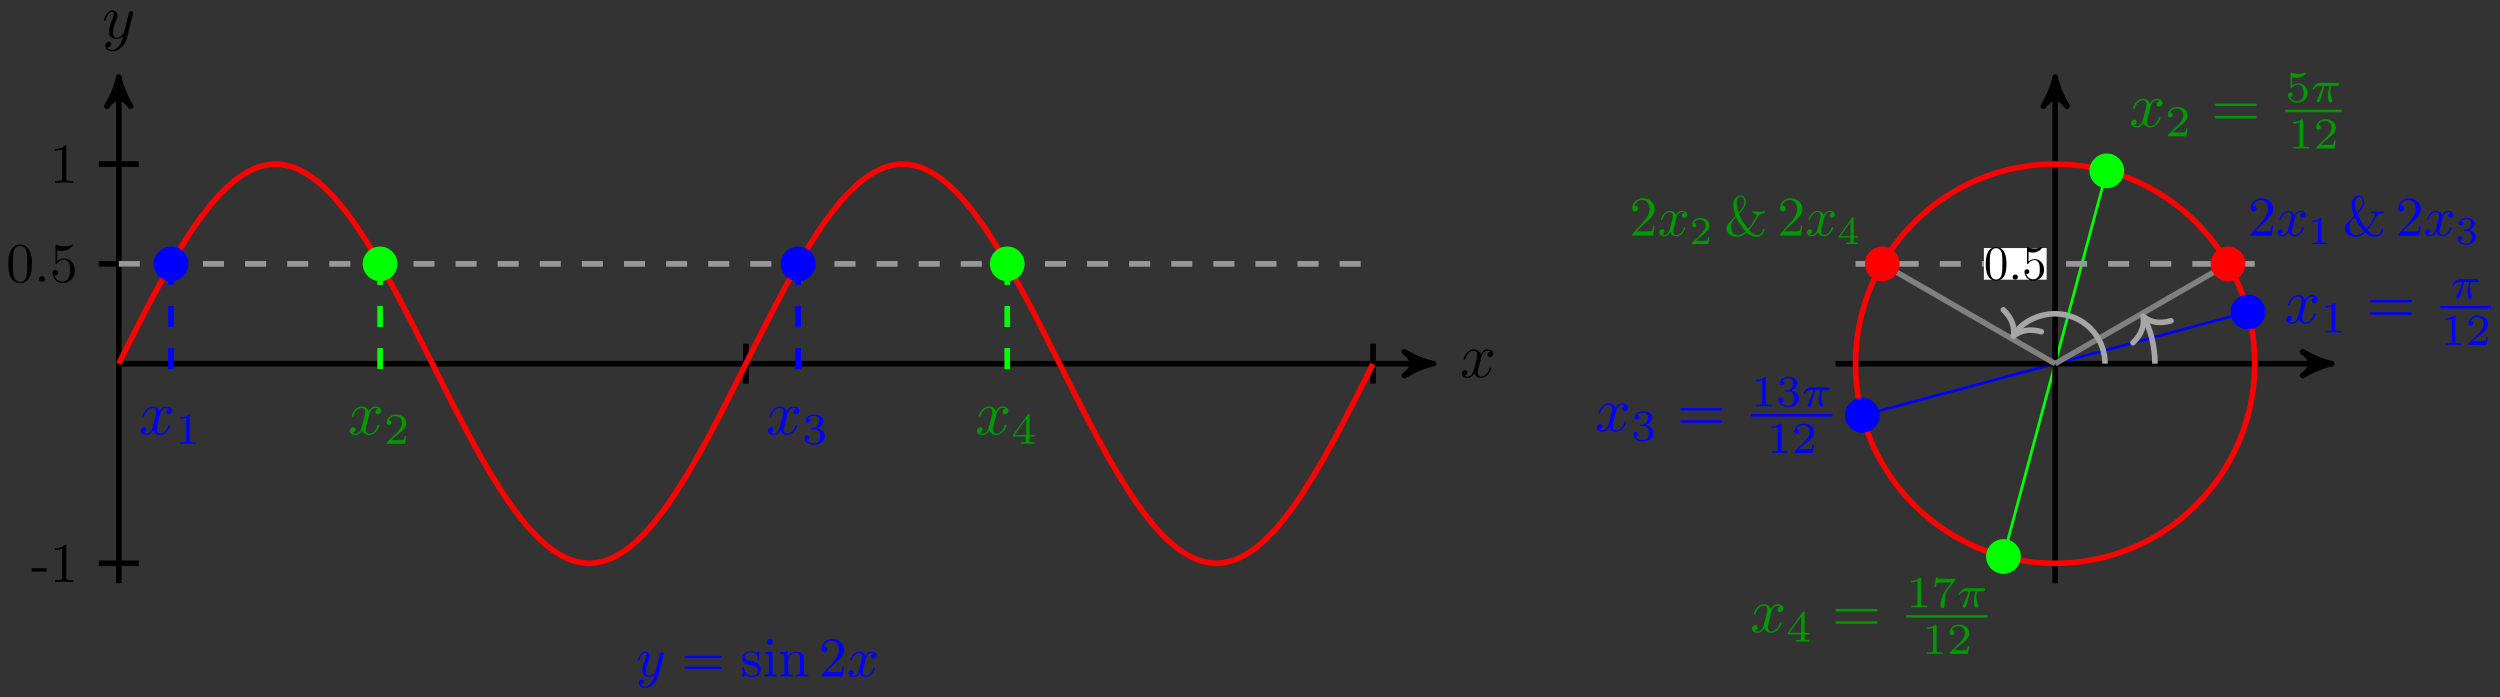 <?xml version="1.0" encoding="UTF-8"?>
<svg xmlns="http://www.w3.org/2000/svg" xmlns:xlink="http://www.w3.org/1999/xlink" width="355pt" height="99pt" viewBox="0 0 355 99" version="1.1">
<rect x="0" y="0" width="355" height="99" fill="#333333" stroke="none"/>
<defs>
<g>
<symbol overflow="visible" id="glyph0-0">
<path style="stroke:none;" d=""/>
</symbol>
<symbol overflow="visible" id="glyph0-1">
<path style="stroke:none;" d="M 3 -2.703 C 3.047 -2.938 3.25 -3.766 3.891 -3.766 C 3.922 -3.766 4.141 -3.766 4.328 -3.656 C 4.078 -3.609 3.906 -3.375 3.906 -3.172 C 3.906 -3.016 4 -2.859 4.25 -2.859 C 4.438 -2.859 4.734 -3.016 4.734 -3.375 C 4.734 -3.844 4.203 -3.969 3.891 -3.969 C 3.375 -3.969 3.062 -3.484 2.953 -3.281 C 2.719 -3.875 2.25 -3.969 1.984 -3.969 C 1.047 -3.969 0.531 -2.812 0.531 -2.578 C 0.531 -2.5 0.625 -2.5 0.641 -2.5 C 0.719 -2.5 0.75 -2.516 0.766 -2.594 C 1.062 -3.547 1.656 -3.766 1.969 -3.766 C 2.141 -3.766 2.453 -3.688 2.453 -3.172 C 2.453 -2.891 2.297 -2.281 1.969 -1.031 C 1.828 -0.469 1.5 -0.094 1.109 -0.094 C 1.062 -0.094 0.859 -0.094 0.656 -0.219 C 0.891 -0.266 1.078 -0.453 1.078 -0.703 C 1.078 -0.938 0.891 -1.016 0.75 -1.016 C 0.484 -1.016 0.266 -0.781 0.266 -0.5 C 0.266 -0.078 0.703 0.094 1.109 0.094 C 1.688 0.094 2.016 -0.531 2.047 -0.578 C 2.156 -0.25 2.469 0.094 3.016 0.094 C 3.938 0.094 4.453 -1.062 4.453 -1.281 C 4.453 -1.375 4.375 -1.375 4.344 -1.375 C 4.266 -1.375 4.25 -1.344 4.219 -1.281 C 3.922 -0.312 3.312 -0.094 3.031 -0.094 C 2.688 -0.094 2.531 -0.391 2.531 -0.688 C 2.531 -0.891 2.594 -1.078 2.688 -1.484 Z M 3 -2.703 "/>
</symbol>
<symbol overflow="visible" id="glyph0-2">
<path style="stroke:none;" d="M 4.359 -3.422 C 4.391 -3.547 4.391 -3.562 4.391 -3.625 C 4.391 -3.781 4.266 -3.859 4.141 -3.859 C 4.047 -3.859 3.906 -3.812 3.828 -3.672 C 3.797 -3.625 3.734 -3.359 3.688 -3.188 C 3.625 -2.953 3.562 -2.719 3.516 -2.469 L 3.109 -0.859 C 3.078 -0.719 2.688 -0.094 2.094 -0.094 C 1.641 -0.094 1.547 -0.5 1.547 -0.828 C 1.547 -1.234 1.688 -1.797 2 -2.578 C 2.141 -2.953 2.172 -3.047 2.172 -3.234 C 2.172 -3.625 1.891 -3.969 1.438 -3.969 C 0.594 -3.969 0.266 -2.656 0.266 -2.578 C 0.266 -2.5 0.344 -2.5 0.375 -2.5 C 0.453 -2.5 0.469 -2.516 0.516 -2.656 C 0.75 -3.5 1.109 -3.766 1.422 -3.766 C 1.484 -3.766 1.641 -3.766 1.641 -3.484 C 1.641 -3.25 1.547 -3.016 1.484 -2.859 C 1.125 -1.906 0.969 -1.391 0.969 -0.969 C 0.969 -0.172 1.531 0.094 2.062 0.094 C 2.406 0.094 2.719 -0.047 2.969 -0.312 C 2.859 0.156 2.75 0.594 2.391 1.078 C 2.156 1.375 1.812 1.641 1.406 1.641 C 1.281 1.641 0.875 1.609 0.719 1.266 C 0.859 1.266 0.984 1.266 1.109 1.156 C 1.188 1.078 1.281 0.953 1.281 0.797 C 1.281 0.516 1.047 0.469 0.953 0.469 C 0.75 0.469 0.453 0.625 0.453 1.062 C 0.453 1.5 0.844 1.844 1.406 1.844 C 2.328 1.844 3.25 1.016 3.5 0.016 Z M 4.359 -3.422 "/>
</symbol>
<symbol overflow="visible" id="glyph1-0">
<path style="stroke:none;" d=""/>
</symbol>
<symbol overflow="visible" id="glyph1-1">
<path style="stroke:none;" d="M 2.203 -1.484 L 2.203 -1.953 L 0.094 -1.953 L 0.094 -1.484 Z M 2.203 -1.484 "/>
</symbol>
<symbol overflow="visible" id="glyph1-2">
<path style="stroke:none;" d="M 3.344 0 L 3.344 -0.25 L 3.078 -0.25 C 2.359 -0.25 2.344 -0.328 2.344 -0.625 L 2.344 -5.094 C 2.344 -5.297 2.344 -5.312 2.156 -5.312 C 1.672 -4.797 0.969 -4.797 0.703 -4.797 L 0.703 -4.547 C 0.875 -4.547 1.344 -4.547 1.75 -4.75 L 1.75 -0.625 C 1.75 -0.344 1.734 -0.25 1.016 -0.25 L 0.75 -0.25 L 0.75 0 C 1.031 -0.031 1.734 -0.031 2.047 -0.031 C 2.359 -0.031 3.062 -0.031 3.344 0 Z M 3.344 0 "/>
</symbol>
<symbol overflow="visible" id="glyph1-3">
<path style="stroke:none;" d="M 3.672 -2.547 C 3.672 -3.188 3.625 -3.828 3.344 -4.422 C 2.984 -5.172 2.328 -5.312 1.984 -5.312 C 1.516 -5.312 0.938 -5.094 0.609 -4.359 C 0.344 -3.812 0.312 -3.188 0.312 -2.547 C 0.312 -1.953 0.344 -1.234 0.672 -0.625 C 1.016 0.016 1.594 0.172 1.984 0.172 C 2.422 0.172 3.016 0.016 3.375 -0.75 C 3.625 -1.297 3.672 -1.922 3.672 -2.547 Z M 3 -2.641 C 3 -2.047 3 -1.5 2.922 -1 C 2.797 -0.234 2.344 0 1.984 0 C 1.672 0 1.203 -0.203 1.062 -0.969 C 0.969 -1.438 0.969 -2.172 0.969 -2.641 C 0.969 -3.156 0.969 -3.688 1.031 -4.109 C 1.188 -5.062 1.781 -5.125 1.984 -5.125 C 2.25 -5.125 2.766 -4.984 2.922 -4.203 C 3 -3.75 3 -3.141 3 -2.641 Z M 3 -2.641 "/>
</symbol>
<symbol overflow="visible" id="glyph1-4">
<path style="stroke:none;" d="M 1.531 -0.422 C 1.531 -0.656 1.344 -0.844 1.109 -0.844 C 0.875 -0.844 0.688 -0.656 0.688 -0.422 C 0.688 -0.188 0.875 0 1.109 0 C 1.344 0 1.531 -0.188 1.531 -0.422 Z M 1.531 -0.422 "/>
</symbol>
<symbol overflow="visible" id="glyph1-5">
<path style="stroke:none;" d="M 3.578 -1.609 C 3.578 -2.547 2.922 -3.344 2.062 -3.344 C 1.688 -3.344 1.344 -3.219 1.047 -2.938 L 1.047 -4.5 C 1.219 -4.453 1.469 -4.391 1.734 -4.391 C 2.703 -4.391 3.266 -5.109 3.266 -5.219 C 3.266 -5.266 3.25 -5.312 3.188 -5.312 C 3.188 -5.312 3.156 -5.312 3.125 -5.281 C 2.969 -5.219 2.578 -5.047 2.047 -5.047 C 1.719 -5.047 1.359 -5.109 0.984 -5.281 C 0.922 -5.297 0.891 -5.297 0.891 -5.297 C 0.812 -5.297 0.812 -5.234 0.812 -5.109 L 0.812 -2.75 C 0.812 -2.609 0.812 -2.547 0.922 -2.547 C 0.969 -2.547 0.984 -2.562 1.016 -2.609 C 1.109 -2.734 1.406 -3.172 2.047 -3.172 C 2.469 -3.172 2.656 -2.812 2.719 -2.656 C 2.859 -2.359 2.875 -2.062 2.875 -1.656 C 2.875 -1.375 2.875 -0.906 2.672 -0.562 C 2.484 -0.25 2.188 -0.047 1.828 -0.047 C 1.25 -0.047 0.781 -0.469 0.656 -0.938 C 0.672 -0.938 0.703 -0.922 0.781 -0.922 C 1.047 -0.922 1.188 -1.125 1.188 -1.312 C 1.188 -1.5 1.047 -1.703 0.781 -1.703 C 0.672 -1.703 0.391 -1.656 0.391 -1.281 C 0.391 -0.594 0.953 0.172 1.844 0.172 C 2.766 0.172 3.578 -0.594 3.578 -1.609 Z M 3.578 -1.609 "/>
</symbol>
<symbol overflow="visible" id="glyph2-0">
<path style="stroke:none;" d=""/>
</symbol>
<symbol overflow="visible" id="glyph2-1">
<path style="stroke:none;" d="M 2.109 -4 C 2.109 -4.172 2.094 -4.172 1.922 -4.172 C 1.516 -3.781 0.938 -3.766 0.688 -3.766 L 0.688 -3.547 C 0.828 -3.547 1.25 -3.547 1.594 -3.719 L 1.594 -0.516 C 1.594 -0.312 1.594 -0.219 0.969 -0.219 L 0.734 -0.219 L 0.734 0 C 0.844 0 1.609 -0.031 1.844 -0.031 C 2.047 -0.031 2.828 0 2.969 0 L 2.969 -0.219 L 2.734 -0.219 C 2.109 -0.219 2.109 -0.312 2.109 -0.516 Z M 2.109 -4 "/>
</symbol>
<symbol overflow="visible" id="glyph2-2">
<path style="stroke:none;" d="M 3.172 -1.141 L 2.953 -1.141 C 2.938 -1 2.875 -0.641 2.797 -0.578 C 2.75 -0.531 2.266 -0.531 2.172 -0.531 L 1.016 -0.531 C 1.672 -1.125 1.891 -1.297 2.281 -1.594 C 2.734 -1.953 3.172 -2.344 3.172 -2.953 C 3.172 -3.703 2.5 -4.172 1.703 -4.172 C 0.922 -4.172 0.391 -3.625 0.391 -3.047 C 0.391 -2.719 0.672 -2.688 0.734 -2.688 C 0.875 -2.688 1.062 -2.797 1.062 -3.031 C 1.062 -3.141 1.016 -3.359 0.688 -3.359 C 0.891 -3.812 1.312 -3.938 1.609 -3.938 C 2.234 -3.938 2.562 -3.453 2.562 -2.953 C 2.562 -2.406 2.172 -1.969 1.969 -1.734 L 0.453 -0.25 C 0.391 -0.188 0.391 -0.172 0.391 0 L 2.984 0 Z M 3.172 -1.141 "/>
</symbol>
<symbol overflow="visible" id="glyph2-3">
<path style="stroke:none;" d="M 1.719 -2.094 C 2.203 -2.094 2.562 -1.766 2.562 -1.094 C 2.562 -0.312 2.109 -0.078 1.734 -0.078 C 1.484 -0.078 0.938 -0.141 0.672 -0.516 C 0.969 -0.531 1.031 -0.734 1.031 -0.859 C 1.031 -1.062 0.891 -1.219 0.688 -1.219 C 0.516 -1.219 0.344 -1.109 0.344 -0.844 C 0.344 -0.25 1 0.125 1.75 0.125 C 2.625 0.125 3.234 -0.453 3.234 -1.094 C 3.234 -1.578 2.828 -2.062 2.141 -2.219 C 2.797 -2.453 3.031 -2.922 3.031 -3.297 C 3.031 -3.797 2.469 -4.172 1.766 -4.172 C 1.062 -4.172 0.531 -3.828 0.531 -3.328 C 0.531 -3.109 0.672 -3 0.859 -3 C 1.062 -3 1.188 -3.141 1.188 -3.312 C 1.188 -3.5 1.062 -3.625 0.859 -3.641 C 1.078 -3.922 1.516 -3.984 1.75 -3.984 C 2.031 -3.984 2.422 -3.844 2.422 -3.297 C 2.422 -3.047 2.344 -2.75 2.172 -2.562 C 1.969 -2.312 1.797 -2.312 1.469 -2.281 C 1.312 -2.281 1.312 -2.281 1.281 -2.266 C 1.266 -2.266 1.219 -2.25 1.219 -2.188 C 1.219 -2.094 1.266 -2.094 1.375 -2.094 Z M 1.719 -2.094 "/>
</symbol>
<symbol overflow="visible" id="glyph2-4">
<path style="stroke:none;" d="M 3.328 -1.031 L 3.328 -1.25 L 2.625 -1.25 L 2.625 -4.062 C 2.625 -4.188 2.625 -4.234 2.484 -4.234 C 2.406 -4.234 2.391 -4.234 2.328 -4.141 L 0.25 -1.25 L 0.25 -1.031 L 2.094 -1.031 L 2.094 -0.516 C 2.094 -0.297 2.094 -0.219 1.578 -0.219 L 1.406 -0.219 L 1.406 0 C 1.734 -0.016 2.125 -0.031 2.359 -0.031 C 2.594 -0.031 2.984 -0.016 3.297 0 L 3.297 -0.219 L 3.141 -0.219 C 2.625 -0.219 2.625 -0.297 2.625 -0.516 L 2.625 -1.031 Z M 2.141 -3.562 L 2.141 -1.25 L 0.484 -1.25 Z M 2.141 -3.562 "/>
</symbol>
<symbol overflow="visible" id="glyph2-5">
<path style="stroke:none;" d="M 0.969 -3.5 C 1.297 -3.422 1.484 -3.422 1.578 -3.422 C 2.406 -3.422 2.906 -3.984 2.906 -4.078 C 2.906 -4.156 2.859 -4.172 2.828 -4.172 C 2.812 -4.172 2.797 -4.172 2.781 -4.156 C 2.625 -4.094 2.297 -3.969 1.828 -3.969 C 1.656 -3.969 1.312 -3.984 0.906 -4.141 C 0.844 -4.172 0.828 -4.172 0.828 -4.172 C 0.75 -4.172 0.75 -4.109 0.75 -4 L 0.75 -2.141 C 0.75 -2.047 0.75 -1.969 0.844 -1.969 C 0.906 -1.969 0.906 -1.984 0.969 -2.047 C 1.25 -2.406 1.625 -2.453 1.844 -2.453 C 2.219 -2.453 2.391 -2.141 2.422 -2.094 C 2.531 -1.891 2.578 -1.656 2.578 -1.281 C 2.578 -1.094 2.578 -0.734 2.391 -0.453 C 2.234 -0.219 1.953 -0.078 1.656 -0.078 C 1.25 -0.078 0.828 -0.297 0.672 -0.719 C 0.906 -0.703 1.031 -0.859 1.031 -1.031 C 1.031 -1.297 0.797 -1.344 0.703 -1.344 C 0.703 -1.344 0.391 -1.344 0.391 -1 C 0.391 -0.438 0.906 0.125 1.672 0.125 C 2.469 0.125 3.172 -0.469 3.172 -1.266 C 3.172 -1.969 2.625 -2.625 1.859 -2.625 C 1.578 -2.625 1.25 -2.562 0.969 -2.312 Z M 0.969 -3.5 "/>
</symbol>
<symbol overflow="visible" id="glyph2-6">
<path style="stroke:none;" d="M 3.359 -3.797 C 3.422 -3.875 3.422 -3.875 3.422 -4.047 L 1.781 -4.047 C 1.531 -4.047 1.453 -4.047 1.234 -4.062 C 0.906 -4.094 0.891 -4.141 0.875 -4.25 L 0.656 -4.25 L 0.438 -2.906 L 0.656 -2.906 C 0.672 -3 0.734 -3.406 0.828 -3.469 C 0.875 -3.516 1.391 -3.516 1.484 -3.516 L 2.859 -3.516 C 2.656 -3.25 2.328 -2.859 2.203 -2.688 C 1.375 -1.609 1.297 -0.609 1.297 -0.234 C 1.297 -0.156 1.297 0.125 1.594 0.125 C 1.891 0.125 1.891 -0.156 1.891 -0.234 L 1.891 -0.484 C 1.891 -1.703 2.141 -2.266 2.422 -2.609 Z M 3.359 -3.797 "/>
</symbol>
<symbol overflow="visible" id="glyph3-0">
<path style="stroke:none;" d=""/>
</symbol>
<symbol overflow="visible" id="glyph3-1">
<path style="stroke:none;" d="M 3.875 -3.031 C 3.906 -3.141 3.906 -3.156 3.906 -3.219 C 3.906 -3.359 3.797 -3.438 3.672 -3.438 C 3.594 -3.438 3.469 -3.391 3.391 -3.266 C 3.375 -3.234 3.312 -2.984 3.281 -2.844 C 3.234 -2.625 3.172 -2.422 3.125 -2.203 L 2.766 -0.766 C 2.734 -0.641 2.391 -0.094 1.859 -0.094 C 1.453 -0.094 1.375 -0.438 1.375 -0.734 C 1.375 -1.094 1.5 -1.594 1.781 -2.297 C 1.906 -2.625 1.938 -2.703 1.938 -2.875 C 1.938 -3.234 1.688 -3.516 1.281 -3.516 C 0.531 -3.516 0.234 -2.359 0.234 -2.297 C 0.234 -2.219 0.312 -2.219 0.328 -2.219 C 0.406 -2.219 0.422 -2.234 0.453 -2.359 C 0.672 -3.109 0.984 -3.344 1.266 -3.344 C 1.328 -3.344 1.453 -3.344 1.453 -3.094 C 1.453 -2.891 1.375 -2.688 1.328 -2.531 C 1 -1.688 0.859 -1.234 0.859 -0.859 C 0.859 -0.156 1.359 0.094 1.828 0.094 C 2.141 0.094 2.422 -0.047 2.641 -0.266 C 2.531 0.141 2.438 0.531 2.125 0.953 C 1.906 1.234 1.609 1.453 1.25 1.453 C 1.125 1.453 0.766 1.438 0.641 1.125 C 0.766 1.125 0.875 1.125 0.984 1.031 C 1.062 0.953 1.141 0.859 1.141 0.703 C 1.141 0.453 0.922 0.422 0.844 0.422 C 0.656 0.422 0.391 0.547 0.391 0.938 C 0.391 1.344 0.75 1.641 1.25 1.641 C 2.062 1.641 2.891 0.906 3.109 0.016 Z M 3.875 -3.031 "/>
</symbol>
<symbol overflow="visible" id="glyph3-2">
<path style="stroke:none;" d="M 2.656 -2.406 C 2.703 -2.609 2.891 -3.344 3.453 -3.344 C 3.484 -3.344 3.688 -3.344 3.844 -3.25 C 3.625 -3.203 3.469 -3 3.469 -2.812 C 3.469 -2.688 3.547 -2.531 3.766 -2.531 C 3.938 -2.531 4.203 -2.672 4.203 -3 C 4.203 -3.406 3.734 -3.516 3.453 -3.516 C 3 -3.516 2.719 -3.094 2.625 -2.922 C 2.422 -3.438 1.984 -3.516 1.766 -3.516 C 0.938 -3.516 0.484 -2.5 0.484 -2.297 C 0.484 -2.219 0.562 -2.219 0.578 -2.219 C 0.641 -2.219 0.656 -2.234 0.672 -2.297 C 0.953 -3.141 1.469 -3.344 1.75 -3.344 C 1.891 -3.344 2.172 -3.281 2.172 -2.812 C 2.172 -2.562 2.047 -2.031 1.75 -0.922 C 1.625 -0.422 1.344 -0.094 0.984 -0.094 C 0.938 -0.094 0.75 -0.094 0.594 -0.188 C 0.781 -0.234 0.969 -0.391 0.969 -0.625 C 0.969 -0.844 0.781 -0.906 0.672 -0.906 C 0.438 -0.906 0.234 -0.688 0.234 -0.438 C 0.234 -0.078 0.625 0.094 0.984 0.094 C 1.5 0.094 1.797 -0.469 1.812 -0.516 C 1.906 -0.219 2.203 0.094 2.672 0.094 C 3.5 0.094 3.953 -0.938 3.953 -1.141 C 3.953 -1.219 3.875 -1.219 3.859 -1.219 C 3.781 -1.219 3.766 -1.188 3.75 -1.125 C 3.484 -0.281 2.953 -0.094 2.688 -0.094 C 2.375 -0.094 2.25 -0.344 2.25 -0.609 C 2.25 -0.781 2.297 -0.969 2.391 -1.312 Z M 2.656 -2.406 "/>
</symbol>
<symbol overflow="visible" id="glyph4-0">
<path style="stroke:none;" d=""/>
</symbol>
<symbol overflow="visible" id="glyph4-1">
<path style="stroke:none;" d="M 5.469 -2.609 C 5.594 -2.609 5.75 -2.609 5.75 -2.766 C 5.75 -2.922 5.594 -2.922 5.484 -2.922 L 0.703 -2.922 C 0.594 -2.922 0.453 -2.922 0.453 -2.766 C 0.453 -2.609 0.594 -2.609 0.719 -2.609 Z M 5.484 -1.062 C 5.594 -1.062 5.75 -1.062 5.75 -1.219 C 5.75 -1.375 5.594 -1.375 5.469 -1.375 L 0.719 -1.375 C 0.594 -1.375 0.453 -1.375 0.453 -1.219 C 0.453 -1.062 0.594 -1.062 0.703 -1.062 Z M 5.484 -1.062 "/>
</symbol>
<symbol overflow="visible" id="glyph4-2">
<path style="stroke:none;" d="M 1.656 -1.547 C 1.828 -1.516 2.484 -1.391 2.484 -0.812 C 2.484 -0.406 2.203 -0.094 1.578 -0.094 C 0.922 -0.094 0.625 -0.547 0.484 -1.219 C 0.453 -1.328 0.453 -1.359 0.359 -1.359 C 0.266 -1.359 0.266 -1.297 0.266 -1.156 L 0.266 -0.109 C 0.266 0.031 0.266 0.094 0.344 0.094 C 0.391 0.094 0.391 0.078 0.547 -0.078 C 0.562 -0.094 0.562 -0.109 0.703 -0.25 C 1.062 0.078 1.422 0.094 1.578 0.094 C 2.5 0.094 2.875 -0.453 2.875 -1.016 C 2.875 -1.438 2.625 -1.688 2.531 -1.781 C 2.266 -2.031 1.953 -2.094 1.625 -2.156 C 1.172 -2.25 0.641 -2.344 0.641 -2.812 C 0.641 -3.094 0.859 -3.422 1.531 -3.422 C 2.422 -3.422 2.453 -2.703 2.469 -2.453 C 2.484 -2.375 2.547 -2.375 2.562 -2.375 C 2.672 -2.375 2.672 -2.422 2.672 -2.578 L 2.672 -3.375 C 2.672 -3.516 2.672 -3.562 2.578 -3.562 C 2.547 -3.562 2.531 -3.562 2.422 -3.469 C 2.406 -3.438 2.312 -3.375 2.281 -3.344 C 1.984 -3.562 1.656 -3.562 1.531 -3.562 C 0.562 -3.562 0.266 -3.031 0.266 -2.594 C 0.266 -2.312 0.391 -2.094 0.609 -1.906 C 0.859 -1.703 1.078 -1.656 1.656 -1.547 Z M 1.656 -1.547 "/>
</symbol>
<symbol overflow="visible" id="glyph4-3">
<path style="stroke:none;" d="M 1.406 -3.516 L 0.297 -3.438 L 0.297 -3.188 C 0.812 -3.188 0.891 -3.141 0.891 -2.75 L 0.891 -0.609 C 0.891 -0.25 0.797 -0.25 0.266 -0.25 L 0.266 0 C 0.516 -0.016 0.953 -0.031 1.141 -0.031 C 1.422 -0.031 1.703 -0.016 1.969 0 L 1.969 -0.25 C 1.438 -0.25 1.406 -0.281 1.406 -0.594 Z M 1.438 -4.906 C 1.438 -5.156 1.25 -5.328 1.016 -5.328 C 0.766 -5.328 0.594 -5.109 0.594 -4.906 C 0.594 -4.688 0.766 -4.484 1.016 -4.484 C 1.25 -4.484 1.438 -4.656 1.438 -4.906 Z M 1.438 -4.906 "/>
</symbol>
<symbol overflow="visible" id="glyph4-4">
<path style="stroke:none;" d="M 0.875 -2.734 L 0.875 -0.609 C 0.875 -0.25 0.781 -0.25 0.25 -0.25 L 0.25 0 C 0.531 -0.016 0.938 -0.031 1.156 -0.031 C 1.359 -0.031 1.781 -0.016 2.047 0 L 2.047 -0.25 C 1.516 -0.25 1.422 -0.25 1.422 -0.609 L 1.422 -2.078 C 1.422 -2.906 1.984 -3.344 2.5 -3.344 C 3 -3.344 3.094 -2.922 3.094 -2.469 L 3.094 -0.609 C 3.094 -0.25 3 -0.25 2.469 -0.25 L 2.469 0 C 2.75 -0.016 3.156 -0.031 3.375 -0.031 C 3.578 -0.031 4 -0.016 4.266 0 L 4.266 -0.25 C 3.844 -0.25 3.656 -0.25 3.641 -0.484 L 3.641 -2.016 C 3.641 -2.688 3.641 -2.938 3.391 -3.234 C 3.281 -3.359 3.016 -3.516 2.562 -3.516 C 1.969 -3.516 1.609 -3.172 1.375 -2.688 L 1.375 -3.516 L 0.25 -3.438 L 0.25 -3.188 C 0.812 -3.188 0.875 -3.125 0.875 -2.734 Z M 0.875 -2.734 "/>
</symbol>
<symbol overflow="visible" id="glyph4-5">
<path style="stroke:none;" d="M 1.016 -0.609 L 1.859 -1.438 C 3.094 -2.531 3.578 -2.969 3.578 -3.766 C 3.578 -4.672 2.859 -5.312 1.891 -5.312 C 0.984 -5.312 0.391 -4.578 0.391 -3.859 C 0.391 -3.422 0.797 -3.422 0.828 -3.422 C 0.953 -3.422 1.234 -3.516 1.234 -3.844 C 1.234 -4.047 1.094 -4.25 0.812 -4.25 C 0.75 -4.25 0.734 -4.25 0.703 -4.25 C 0.891 -4.766 1.328 -5.062 1.781 -5.062 C 2.516 -5.062 2.859 -4.422 2.859 -3.766 C 2.859 -3.125 2.453 -2.5 2.016 -2 L 0.484 -0.297 C 0.391 -0.203 0.391 -0.188 0.391 0 L 3.359 0 L 3.578 -1.391 L 3.375 -1.391 C 3.344 -1.141 3.281 -0.797 3.203 -0.672 C 3.141 -0.609 2.625 -0.609 2.453 -0.609 Z M 1.016 -0.609 "/>
</symbol>
<symbol overflow="visible" id="glyph4-6">
<path style="stroke:none;" d="M 5.547 -0.969 C 5.516 -0.328 5.016 -0.078 4.656 -0.078 C 4.219 -0.078 3.812 -0.484 3.547 -0.781 C 3.922 -1.203 4.234 -1.75 4.609 -2.375 C 4.922 -2.906 5.078 -3.172 5.797 -3.188 L 5.797 -3.438 C 5.5 -3.422 5.062 -3.406 5.016 -3.406 C 4.938 -3.406 4.266 -3.422 4.047 -3.438 L 4.047 -3.188 C 4.422 -3.188 4.609 -3.031 4.609 -2.844 C 4.609 -2.75 4.578 -2.703 4.562 -2.672 C 4.125 -1.906 3.766 -1.359 3.422 -0.938 C 3.328 -1.062 2.453 -2.156 2.109 -3.062 C 2.531 -3.547 3.078 -4.156 3.078 -4.672 C 3.078 -5.047 2.953 -5.703 2.375 -5.703 C 1.891 -5.703 1.297 -5.266 1.297 -4.422 C 1.297 -4.094 1.344 -3.516 1.625 -2.812 L 0.906 -2.031 C 0.547 -1.672 0.328 -1.453 0.328 -1.016 C 0.328 -0.328 0.984 0.172 1.781 0.172 C 2.453 0.172 2.922 -0.172 3.219 -0.438 C 3.766 0.047 4.234 0.172 4.625 0.172 C 5.234 0.172 5.734 -0.281 5.75 -0.969 Z M 2.047 -3.266 C 1.828 -3.891 1.797 -4.359 1.797 -4.609 C 1.797 -5.281 2.125 -5.531 2.406 -5.531 C 2.875 -5.531 2.875 -4.703 2.875 -4.688 C 2.875 -4.156 2.234 -3.469 2.047 -3.266 Z M 1.703 -2.625 C 1.875 -2.25 1.984 -2.016 2.328 -1.516 C 2.484 -1.297 2.766 -0.875 3.062 -0.578 C 2.562 -0.125 2.062 -0.078 1.844 -0.078 C 1.172 -0.078 1 -0.844 1 -1.281 C 1 -1.922 1.266 -2.203 1.703 -2.625 Z M 1.703 -2.625 "/>
</symbol>
<symbol overflow="visible" id="glyph5-0">
<path style="stroke:none;" d=""/>
</symbol>
<symbol overflow="visible" id="glyph5-1">
<path style="stroke:none;" d="M 6.156 -2.938 C 6.297 -2.938 6.469 -2.938 6.469 -3.109 C 6.469 -3.297 6.297 -3.297 6.172 -3.297 L 0.797 -3.297 C 0.672 -3.297 0.5 -3.297 0.5 -3.109 C 0.5 -2.938 0.672 -2.938 0.812 -2.938 Z M 6.172 -1.188 C 6.297 -1.188 6.469 -1.188 6.469 -1.375 C 6.469 -1.547 6.297 -1.547 6.156 -1.547 L 0.812 -1.547 C 0.672 -1.547 0.5 -1.547 0.5 -1.375 C 0.5 -1.188 0.672 -1.188 0.797 -1.188 Z M 6.172 -1.188 "/>
</symbol>
<symbol overflow="visible" id="glyph6-0">
<path style="stroke:none;" d=""/>
</symbol>
<symbol overflow="visible" id="glyph6-1">
<path style="stroke:none;" d="M 1.953 -2.281 L 2.703 -2.281 C 2.609 -1.906 2.469 -1.328 2.469 -0.828 C 2.469 -0.578 2.5 -0.422 2.531 -0.281 C 2.641 0.031 2.719 0.062 2.812 0.062 C 2.969 0.062 3.109 -0.062 3.109 -0.219 C 3.109 -0.266 3.109 -0.297 3.062 -0.359 C 2.953 -0.594 2.828 -0.953 2.828 -1.469 C 2.828 -1.578 2.828 -1.828 2.922 -2.281 L 3.703 -2.281 C 3.812 -2.281 3.875 -2.281 3.938 -2.328 C 4.031 -2.391 4.047 -2.5 4.047 -2.531 C 4.047 -2.703 3.875 -2.703 3.781 -2.703 L 1.406 -2.703 C 1.156 -2.703 0.969 -2.656 0.688 -2.391 C 0.531 -2.25 0.281 -1.906 0.281 -1.844 C 0.281 -1.766 0.359 -1.766 0.391 -1.766 C 0.453 -1.766 0.469 -1.781 0.5 -1.844 C 0.828 -2.281 1.219 -2.281 1.344 -2.281 L 1.734 -2.281 C 1.531 -1.594 1.203 -0.844 1.016 -0.469 C 0.969 -0.391 0.906 -0.25 0.891 -0.234 C 0.891 -0.203 0.875 -0.188 0.875 -0.141 C 0.875 -0.031 0.953 0.062 1.094 0.062 C 1.344 0.062 1.406 -0.219 1.562 -0.781 Z M 1.953 -2.281 "/>
</symbol>
<symbol overflow="visible" id="glyph7-0">
<path style="stroke:none;" d=""/>
</symbol>
<symbol overflow="visible" id="glyph7-1">
<path style="stroke:none;" d="M 1.875 -3.547 C 1.875 -3.703 1.859 -3.703 1.703 -3.703 C 1.344 -3.359 0.844 -3.344 0.609 -3.344 L 0.609 -3.141 C 0.734 -3.141 1.109 -3.141 1.422 -3.297 L 1.422 -0.453 C 1.422 -0.266 1.422 -0.203 0.859 -0.203 L 0.641 -0.203 L 0.641 0 C 0.75 0 1.438 -0.016 1.641 -0.016 C 1.812 -0.016 2.516 0 2.641 0 L 2.641 -0.203 L 2.422 -0.203 C 1.875 -0.203 1.875 -0.266 1.875 -0.453 Z M 1.875 -3.547 "/>
</symbol>
<symbol overflow="visible" id="glyph7-2">
<path style="stroke:none;" d="M 1.516 -1.859 C 1.953 -1.859 2.266 -1.562 2.266 -0.969 C 2.266 -0.266 1.875 -0.062 1.547 -0.062 C 1.328 -0.062 0.828 -0.125 0.594 -0.453 C 0.859 -0.469 0.922 -0.656 0.922 -0.766 C 0.922 -0.953 0.781 -1.078 0.609 -1.078 C 0.453 -1.078 0.297 -0.984 0.297 -0.75 C 0.297 -0.234 0.875 0.109 1.562 0.109 C 2.328 0.109 2.859 -0.406 2.859 -0.969 C 2.859 -1.406 2.516 -1.828 1.891 -1.969 C 2.484 -2.172 2.688 -2.594 2.688 -2.938 C 2.688 -3.375 2.188 -3.703 1.562 -3.703 C 0.953 -3.703 0.469 -3.406 0.469 -2.953 C 0.469 -2.766 0.594 -2.656 0.766 -2.656 C 0.938 -2.656 1.047 -2.781 1.047 -2.938 C 1.047 -3.109 0.938 -3.219 0.766 -3.234 C 0.953 -3.484 1.344 -3.547 1.547 -3.547 C 1.797 -3.547 2.156 -3.422 2.156 -2.938 C 2.156 -2.703 2.078 -2.438 1.938 -2.266 C 1.75 -2.062 1.594 -2.047 1.312 -2.031 C 1.172 -2.016 1.156 -2.016 1.125 -2.016 C 1.125 -2.016 1.078 -2 1.078 -1.938 C 1.078 -1.859 1.125 -1.859 1.219 -1.859 Z M 1.516 -1.859 "/>
</symbol>
<symbol overflow="visible" id="glyph7-3">
<path style="stroke:none;" d="M 2.812 -1.016 L 2.625 -1.016 C 2.609 -0.891 2.562 -0.562 2.484 -0.5 C 2.438 -0.469 2.016 -0.469 1.938 -0.469 L 0.906 -0.469 C 1.484 -1 1.688 -1.156 2.016 -1.406 C 2.438 -1.734 2.812 -2.094 2.812 -2.609 C 2.812 -3.297 2.219 -3.703 1.516 -3.703 C 0.812 -3.703 0.344 -3.219 0.344 -2.703 C 0.344 -2.422 0.594 -2.391 0.641 -2.391 C 0.781 -2.391 0.938 -2.484 0.938 -2.688 C 0.938 -2.781 0.906 -2.984 0.609 -2.984 C 0.781 -3.375 1.172 -3.5 1.422 -3.5 C 1.984 -3.5 2.281 -3.062 2.281 -2.609 C 2.281 -2.125 1.938 -1.75 1.75 -1.547 L 0.406 -0.219 C 0.344 -0.172 0.344 -0.156 0.344 0 L 2.656 0 Z M 2.812 -1.016 "/>
</symbol>
<symbol overflow="visible" id="glyph7-4">
<path style="stroke:none;" d="M 2.953 -0.922 L 2.953 -1.109 L 2.328 -1.109 L 2.328 -3.609 C 2.328 -3.719 2.328 -3.766 2.203 -3.766 C 2.141 -3.766 2.125 -3.766 2.062 -3.688 L 0.219 -1.109 L 0.219 -0.922 L 1.859 -0.922 L 1.859 -0.453 C 1.859 -0.266 1.859 -0.203 1.406 -0.203 L 1.25 -0.203 L 1.25 0 C 1.531 -0.016 1.891 -0.016 2.094 -0.016 C 2.297 -0.016 2.656 -0.016 2.938 0 L 2.938 -0.203 L 2.781 -0.203 C 2.328 -0.203 2.328 -0.266 2.328 -0.453 L 2.328 -0.922 Z M 1.891 -3.156 L 1.891 -1.109 L 0.422 -1.109 Z M 1.891 -3.156 "/>
</symbol>
<symbol overflow="visible" id="glyph8-0">
<path style="stroke:none;" d=""/>
</symbol>
<symbol overflow="visible" id="glyph8-1">
<path style="stroke:none;" d="M 3.203 -2.234 C 3.203 -2.781 3.172 -3.344 2.922 -3.859 C 2.609 -4.531 2.031 -4.641 1.734 -4.641 C 1.328 -4.641 0.812 -4.453 0.531 -3.812 C 0.312 -3.328 0.266 -2.781 0.266 -2.234 C 0.266 -1.703 0.297 -1.078 0.578 -0.547 C 0.891 0.016 1.391 0.156 1.734 0.156 C 2.109 0.156 2.641 0 2.953 -0.656 C 3.172 -1.141 3.203 -1.672 3.203 -2.234 Z M 1.734 0 C 1.469 0 1.047 -0.172 0.922 -0.844 C 0.844 -1.266 0.844 -1.906 0.844 -2.312 C 0.844 -2.766 0.844 -3.219 0.906 -3.594 C 1.031 -4.422 1.562 -4.484 1.734 -4.484 C 1.969 -4.484 2.422 -4.359 2.562 -3.672 C 2.625 -3.281 2.625 -2.75 2.625 -2.312 C 2.625 -1.797 2.625 -1.312 2.547 -0.875 C 2.453 -0.203 2.047 0 1.734 0 Z M 1.734 0 "/>
</symbol>
<symbol overflow="visible" id="glyph8-2">
<path style="stroke:none;" d="M 3.125 -1.406 C 3.125 -2.234 2.562 -2.922 1.812 -2.922 C 1.469 -2.922 1.172 -2.812 0.922 -2.578 L 0.922 -3.938 C 1.062 -3.891 1.297 -3.844 1.516 -3.844 C 2.375 -3.844 2.859 -4.469 2.859 -4.562 C 2.859 -4.609 2.844 -4.641 2.781 -4.641 C 2.781 -4.641 2.766 -4.641 2.734 -4.625 C 2.594 -4.562 2.25 -4.422 1.781 -4.422 C 1.5 -4.422 1.188 -4.469 0.859 -4.609 C 0.797 -4.641 0.781 -4.641 0.781 -4.641 C 0.703 -4.641 0.703 -4.578 0.703 -4.469 L 0.703 -2.406 C 0.703 -2.281 0.703 -2.219 0.797 -2.219 C 0.844 -2.219 0.859 -2.25 0.891 -2.281 C 0.969 -2.391 1.219 -2.781 1.797 -2.781 C 2.156 -2.781 2.328 -2.453 2.391 -2.328 C 2.5 -2.062 2.516 -1.797 2.516 -1.453 C 2.516 -1.203 2.516 -0.781 2.344 -0.5 C 2.172 -0.219 1.922 -0.047 1.594 -0.047 C 1.094 -0.047 0.688 -0.406 0.578 -0.828 C 0.594 -0.812 0.609 -0.812 0.688 -0.812 C 0.922 -0.812 1.031 -0.984 1.031 -1.156 C 1.031 -1.312 0.922 -1.484 0.688 -1.484 C 0.594 -1.484 0.344 -1.438 0.344 -1.125 C 0.344 -0.516 0.828 0.156 1.609 0.156 C 2.422 0.156 3.125 -0.516 3.125 -1.406 Z M 3.125 -1.406 "/>
</symbol>
<symbol overflow="visible" id="glyph9-0">
<path style="stroke:none;" d=""/>
</symbol>
<symbol overflow="visible" id="glyph9-1">
<path style="stroke:none;" d="M 1.344 -0.375 C 1.344 -0.578 1.172 -0.734 0.969 -0.734 C 0.766 -0.734 0.594 -0.578 0.594 -0.375 C 0.594 -0.172 0.766 0 0.969 0 C 1.172 0 1.344 -0.172 1.344 -0.375 Z M 1.344 -0.375 "/>
</symbol>
</g>
</defs>
<g id="surface1">
<path style="fill:none;stroke-width:0.797;stroke-linecap:butt;stroke-linejoin:miter;stroke:rgb(0%,0%,0%);stroke-opacity:1;stroke-miterlimit:10;" d="M 0.001 -0.001 L 185.654 -0.001 " transform="matrix(1,0,0,-1,16.866,51.643)"/>
<path style="fill-rule:nonzero;fill:rgb(0%,0%,0%);fill-opacity:1;stroke-width:0.797;stroke-linecap:butt;stroke-linejoin:round;stroke:rgb(0%,0%,0%);stroke-opacity:1;stroke-miterlimit:10;" d="M 1.034 -0.001 C -0.259 0.26 -1.556 0.776 -3.11 1.682 C -1.556 0.518 -1.556 -0.517 -3.11 -1.685 C -1.556 -0.779 -0.259 -0.259 1.034 -0.001 Z M 1.034 -0.001 " transform="matrix(1,0,0,-1,202.524,51.643)"/>
<g style="fill:rgb(0%,0%,0%);fill-opacity:1;">
  <use xlink:href="#glyph0-1" x="207.306" y="53.574"/>
</g>
<path style="fill:none;stroke-width:0.797;stroke-linecap:butt;stroke-linejoin:miter;stroke:rgb(0%,0%,0%);stroke-opacity:1;stroke-miterlimit:10;" d="M 0.001 -31.18 L 0.001 39.669 " transform="matrix(1,0,0,-1,16.866,51.643)"/>
<path style="fill-rule:nonzero;fill:rgb(0%,0%,0%);fill-opacity:1;stroke-width:0.797;stroke-linecap:butt;stroke-linejoin:round;stroke:rgb(0%,0%,0%);stroke-opacity:1;stroke-miterlimit:10;" d="M 1.036 -0.001 C -0.261 0.261 -1.553 0.776 -3.108 1.682 C -1.553 0.518 -1.553 -0.517 -3.108 -1.685 C -1.553 -0.778 -0.261 -0.259 1.036 -0.001 Z M 1.036 -0.001 " transform="matrix(0,-1,-1,0,16.866,11.974)"/>
<g style="fill:rgb(0%,0%,0%);fill-opacity:1;">
  <use xlink:href="#glyph0-2" x="14.507" y="5.448"/>
</g>
<path style="fill:none;stroke-width:0.797;stroke-linecap:butt;stroke-linejoin:miter;stroke:rgb(0%,0%,0%);stroke-opacity:1;stroke-miterlimit:10;" d="M 2.833 -28.348 L -2.835 -28.348 " transform="matrix(1,0,0,-1,16.866,51.643)"/>
<g style="fill:rgb(0%,0%,0%);fill-opacity:1;">
  <use xlink:href="#glyph1-1" x="4.417" y="82.645"/>
  <use xlink:href="#glyph1-2" x="7.071" y="82.645"/>
</g>
<path style="fill:none;stroke-width:0.797;stroke-linecap:butt;stroke-linejoin:miter;stroke:rgb(0%,0%,0%);stroke-opacity:1;stroke-miterlimit:10;" d="M 2.833 14.174 L -2.835 14.174 " transform="matrix(1,0,0,-1,16.866,51.643)"/>
<g style="fill:rgb(0%,0%,0%);fill-opacity:1;">
  <use xlink:href="#glyph1-3" x="0.871" y="40.036"/>
  <use xlink:href="#glyph1-4" x="4.856" y="40.036"/>
  <use xlink:href="#glyph1-5" x="7.071" y="40.036"/>
</g>
<path style="fill:none;stroke-width:0.797;stroke-linecap:butt;stroke-linejoin:miter;stroke:rgb(0%,0%,0%);stroke-opacity:1;stroke-miterlimit:10;" d="M 2.833 28.345 L -2.835 28.345 " transform="matrix(1,0,0,-1,16.866,51.643)"/>
<g style="fill:rgb(0%,0%,0%);fill-opacity:1;">
  <use xlink:href="#glyph1-2" x="7.071" y="25.949"/>
</g>
<path style="fill:none;stroke-width:0.797;stroke-linecap:butt;stroke-linejoin:miter;stroke:rgb(0%,0%,100%);stroke-opacity:1;stroke-dasharray:2.989,2.989;stroke-miterlimit:10;" d="M 7.423 14.174 L 7.423 -2.833 " transform="matrix(1,0,0,-1,16.866,51.643)"/>
<g style="fill:rgb(0%,0%,100%);fill-opacity:1;">
  <use xlink:href="#glyph0-1" x="19.714" y="61.686"/>
</g>
<g style="fill:rgb(0%,0%,100%);fill-opacity:1;">
  <use xlink:href="#glyph2-1" x="24.838" y="63.031"/>
</g>
<path style="fill:none;stroke-width:0.797;stroke-linecap:butt;stroke-linejoin:miter;stroke:rgb(0%,100%,0%);stroke-opacity:1;stroke-dasharray:2.989,2.989;stroke-miterlimit:10;" d="M 37.106 14.174 L 37.106 -2.833 " transform="matrix(1,0,0,-1,16.866,51.643)"/>
<g style="fill:rgb(0%,59.999%,0%);fill-opacity:1;">
  <use xlink:href="#glyph0-1" x="49.399" y="61.686"/>
</g>
<g style="fill:rgb(0%,59.999%,0%);fill-opacity:1;">
  <use xlink:href="#glyph2-2" x="54.524" y="63.031"/>
</g>
<path style="fill:none;stroke-width:0.797;stroke-linecap:butt;stroke-linejoin:miter;stroke:rgb(0%,0%,100%);stroke-opacity:1;stroke-dasharray:2.989,2.989;stroke-miterlimit:10;" d="M 96.476 14.174 L 96.476 -2.833 " transform="matrix(1,0,0,-1,16.866,51.643)"/>
<g style="fill:rgb(0%,0%,100%);fill-opacity:1;">
  <use xlink:href="#glyph0-1" x="108.769" y="61.686"/>
</g>
<g style="fill:rgb(0%,0%,100%);fill-opacity:1;">
  <use xlink:href="#glyph2-3" x="113.894" y="63.031"/>
</g>
<path style="fill:none;stroke-width:0.797;stroke-linecap:butt;stroke-linejoin:miter;stroke:rgb(0%,100%,0%);stroke-opacity:1;stroke-dasharray:2.989,2.989;stroke-miterlimit:10;" d="M 126.159 14.174 L 126.159 -2.833 " transform="matrix(1,0,0,-1,16.866,51.643)"/>
<g style="fill:rgb(0%,59.999%,0%);fill-opacity:1;">
  <use xlink:href="#glyph0-1" x="138.455" y="61.686"/>
</g>
<g style="fill:rgb(0%,59.999%,0%);fill-opacity:1;">
  <use xlink:href="#glyph2-4" x="143.58" y="63.031"/>
</g>
<path style="fill:none;stroke-width:0.797;stroke-linecap:butt;stroke-linejoin:miter;stroke:rgb(0%,0%,0%);stroke-opacity:1;stroke-miterlimit:10;" d="M 89.054 2.834 L 89.054 -2.833 " transform="matrix(1,0,0,-1,16.866,51.643)"/>
<path style="fill:none;stroke-width:0.797;stroke-linecap:butt;stroke-linejoin:miter;stroke:rgb(0%,0%,0%);stroke-opacity:1;stroke-miterlimit:10;" d="M 178.107 2.834 L 178.107 -2.833 " transform="matrix(1,0,0,-1,16.866,51.643)"/>
<path style="fill:none;stroke-width:0.797;stroke-linecap:butt;stroke-linejoin:miter;stroke:rgb(100%,0%,0%);stroke-opacity:1;stroke-miterlimit:10;" d="M 0.001 -0.001 C 0.001 -0.001 2.009 4.026 2.782 5.53 C 3.556 7.034 4.794 9.428 5.563 10.846 C 6.337 12.264 7.575 14.471 8.349 15.744 C 9.118 17.022 10.356 18.955 11.13 20.041 C 11.903 21.127 13.141 22.713 13.911 23.564 C 14.684 24.42 15.923 25.599 16.696 26.185 C 17.466 26.775 18.704 27.502 19.477 27.799 C 20.251 28.099 21.489 28.345 22.258 28.345 C 23.032 28.345 24.27 28.103 25.044 27.802 C 25.813 27.502 27.051 26.779 27.825 26.189 C 28.598 25.603 29.836 24.428 30.606 23.572 C 31.379 22.721 32.618 21.135 33.391 20.049 C 34.161 18.967 35.399 17.033 36.172 15.756 C 36.946 14.483 38.184 12.276 38.953 10.858 C 39.727 9.44 40.965 7.045 41.739 5.541 C 42.508 4.038 43.746 1.549 44.52 0.014 C 45.293 -1.521 46.531 -4.009 47.301 -5.517 C 48.074 -7.021 49.313 -9.415 50.086 -10.833 C 50.856 -12.251 52.094 -14.458 52.867 -15.735 C 53.641 -17.013 54.879 -18.946 55.648 -20.032 C 56.422 -21.118 57.66 -22.704 58.434 -23.559 C 59.203 -24.411 60.441 -25.594 61.215 -26.18 C 61.988 -26.77 63.226 -27.497 64 -27.797 C 64.769 -28.098 66.008 -28.344 66.781 -28.348 C 67.554 -28.348 68.793 -28.102 69.562 -27.805 C 70.336 -27.508 71.574 -26.782 72.347 -26.196 C 73.117 -25.61 74.355 -24.434 75.128 -23.583 C 75.902 -22.731 77.14 -21.145 77.91 -20.059 C 78.683 -18.977 79.921 -17.044 80.695 -15.767 C 81.464 -14.493 82.703 -12.286 83.476 -10.872 C 84.249 -9.454 85.488 -7.06 86.257 -5.556 C 87.031 -4.052 88.269 -1.56 89.042 -0.029 C 89.812 1.506 91.05 3.999 91.823 5.502 C 92.597 7.006 93.835 9.401 94.605 10.819 C 95.378 12.237 96.616 14.447 97.39 15.721 C 98.159 16.998 99.398 18.936 100.171 20.021 C 100.944 21.107 102.183 22.697 102.952 23.553 C 103.726 24.404 104.964 25.588 105.737 26.174 C 106.507 26.763 107.745 27.494 108.518 27.795 C 109.292 28.095 110.53 28.345 111.3 28.345 C 112.073 28.349 113.311 28.107 114.085 27.806 C 114.854 27.51 116.093 26.787 116.866 26.201 C 117.639 25.615 118.878 24.439 119.647 23.588 C 120.421 22.736 121.659 21.154 122.432 20.068 C 123.202 18.986 124.44 17.053 125.213 15.779 C 125.987 14.506 127.225 12.299 127.995 10.885 C 128.768 9.467 130.006 7.073 130.78 5.569 C 131.549 4.065 132.787 1.577 133.561 0.042 C 134.334 -1.494 135.573 -3.986 136.342 -5.489 C 137.116 -6.993 138.354 -9.388 139.127 -10.81 C 139.897 -12.228 141.135 -14.435 141.908 -15.712 C 142.682 -16.989 143.92 -18.927 144.69 -20.012 C 145.463 -21.098 146.701 -22.688 147.475 -23.544 C 148.244 -24.399 149.482 -25.579 150.256 -26.169 C 151.029 -26.758 152.268 -27.489 153.037 -27.79 C 153.811 -28.094 155.049 -28.344 155.822 -28.348 C 156.592 -28.348 157.83 -28.106 158.603 -27.809 C 159.377 -27.512 160.615 -26.79 161.385 -26.208 C 162.158 -25.622 163.396 -24.446 164.17 -23.594 C 164.939 -22.747 166.177 -21.161 166.951 -20.079 C 167.724 -18.997 168.963 -17.063 169.732 -15.79 C 170.505 -14.517 171.744 -12.314 172.517 -10.896 C 173.287 -9.482 174.525 -7.087 175.298 -5.583 C 176.072 -4.079 178.08 -0.052 178.08 -0.052 " transform="matrix(1,0,0,-1,16.866,51.643)"/>
<path style="fill:none;stroke-width:0.797;stroke-linecap:butt;stroke-linejoin:miter;stroke:rgb(59.999%,59.999%,59.999%);stroke-opacity:1;stroke-dasharray:2.989,2.989;stroke-miterlimit:10;" d="M 0.001 14.174 L 178.107 14.174 " transform="matrix(1,0,0,-1,16.866,51.643)"/>
<g style="fill:rgb(0%,0%,100%);fill-opacity:1;">
  <use xlink:href="#glyph3-1" x="90.339" y="96.051"/>
</g>
<g style="fill:rgb(0%,0%,100%);fill-opacity:1;">
  <use xlink:href="#glyph4-1" x="96.747" y="96.051"/>
</g>
<g style="fill:rgb(0%,0%,100%);fill-opacity:1;">
  <use xlink:href="#glyph4-2" x="105.154" y="96.051"/>
  <use xlink:href="#glyph4-3" x="108.297" y="96.051"/>
  <use xlink:href="#glyph4-4" x="110.511" y="96.051"/>
</g>
<g style="fill:rgb(0%,0%,100%);fill-opacity:1;">
  <use xlink:href="#glyph4-5" x="116.271" y="96.051"/>
</g>
<g style="fill:rgb(0%,0%,100%);fill-opacity:1;">
  <use xlink:href="#glyph3-2" x="120.259" y="96.051"/>
</g>
<path style="fill-rule:nonzero;fill:rgb(0%,0%,100%);fill-opacity:1;stroke-width:0.399;stroke-linecap:butt;stroke-linejoin:miter;stroke:rgb(0%,0%,100%);stroke-opacity:1;stroke-miterlimit:10;" d="M 9.688 14.174 C 9.688 15.424 8.673 16.44 7.423 16.44 C 6.169 16.44 5.153 15.424 5.153 14.174 C 5.153 12.92 6.169 11.905 7.423 11.905 C 8.673 11.905 9.688 12.92 9.688 14.174 Z M 9.688 14.174 " transform="matrix(1,0,0,-1,16.866,51.643)"/>
<path style="fill-rule:nonzero;fill:rgb(0%,100%,0%);fill-opacity:1;stroke-width:0.399;stroke-linecap:butt;stroke-linejoin:miter;stroke:rgb(0%,100%,0%);stroke-opacity:1;stroke-miterlimit:10;" d="M 39.375 14.174 C 39.375 15.424 38.36 16.44 37.106 16.44 C 35.852 16.44 34.836 15.424 34.836 14.174 C 34.836 12.92 35.852 11.905 37.106 11.905 C 38.36 11.905 39.375 12.92 39.375 14.174 Z M 39.375 14.174 " transform="matrix(1,0,0,-1,16.866,51.643)"/>
<path style="fill-rule:nonzero;fill:rgb(0%,0%,100%);fill-opacity:1;stroke-width:0.399;stroke-linecap:butt;stroke-linejoin:miter;stroke:rgb(0%,0%,100%);stroke-opacity:1;stroke-miterlimit:10;" d="M 98.741 14.174 C 98.741 15.424 97.726 16.44 96.476 16.44 C 95.222 16.44 94.206 15.424 94.206 14.174 C 94.206 12.92 95.222 11.905 96.476 11.905 C 97.726 11.905 98.741 12.92 98.741 14.174 Z M 98.741 14.174 " transform="matrix(1,0,0,-1,16.866,51.643)"/>
<path style="fill-rule:nonzero;fill:rgb(0%,100%,0%);fill-opacity:1;stroke-width:0.399;stroke-linecap:butt;stroke-linejoin:miter;stroke:rgb(0%,100%,0%);stroke-opacity:1;stroke-miterlimit:10;" d="M 128.428 14.174 C 128.428 15.424 127.413 16.44 126.159 16.44 C 124.909 16.44 123.893 15.424 123.893 14.174 C 123.893 12.92 124.909 11.905 126.159 11.905 C 127.413 11.905 128.428 12.92 128.428 14.174 Z M 128.428 14.174 " transform="matrix(1,0,0,-1,16.866,51.643)"/>
<path style="fill:none;stroke-width:0.399;stroke-linecap:butt;stroke-linejoin:miter;stroke:rgb(0%,0%,100%);stroke-opacity:1;stroke-miterlimit:10;" d="M 302.347 7.338 L 247.582 -7.337 " transform="matrix(1,0,0,-1,16.866,51.643)"/>
<path style="fill:none;stroke-width:0.399;stroke-linecap:butt;stroke-linejoin:miter;stroke:rgb(0%,100%,0%);stroke-opacity:1;stroke-miterlimit:10;" d="M 282.3 27.381 L 267.629 -27.379 " transform="matrix(1,0,0,-1,16.866,51.643)"/>
<path style="fill:none;stroke-width:0.797;stroke-linecap:butt;stroke-linejoin:miter;stroke:rgb(0%,0%,0%);stroke-opacity:1;stroke-miterlimit:10;" d="M 243.781 -0.001 L 313.214 -0.001 " transform="matrix(1,0,0,-1,16.866,51.643)"/>
<path style="fill-rule:nonzero;fill:rgb(0%,0%,0%);fill-opacity:1;stroke-width:0.797;stroke-linecap:butt;stroke-linejoin:round;stroke:rgb(0%,0%,0%);stroke-opacity:1;stroke-miterlimit:10;" d="M 1.038 -0.001 C -0.259 0.26 -1.556 0.776 -3.107 1.682 C -1.556 0.518 -1.556 -0.517 -3.107 -1.685 C -1.556 -0.779 -0.259 -0.259 1.038 -0.001 Z M 1.038 -0.001 " transform="matrix(1,0,0,-1,330.087,51.643)"/>
<path style="fill:none;stroke-width:0.797;stroke-linecap:butt;stroke-linejoin:miter;stroke:rgb(0%,0%,0%);stroke-opacity:1;stroke-miterlimit:10;" d="M 274.964 -31.18 L 274.964 39.669 " transform="matrix(1,0,0,-1,16.866,51.643)"/>
<path style="fill-rule:nonzero;fill:rgb(0%,0%,0%);fill-opacity:1;stroke-width:0.797;stroke-linecap:butt;stroke-linejoin:round;stroke:rgb(0%,0%,0%);stroke-opacity:1;stroke-miterlimit:10;" d="M 1.036 -0 C -0.261 0.257 -1.553 0.777 -3.108 1.683 C -1.553 0.519 -1.553 -0.52 -3.108 -1.684 C -1.553 -0.778 -0.261 -0.258 1.036 -0 Z M 1.036 -0 " transform="matrix(0,-1,-1,0,291.836,11.974)"/>
<path style="fill:none;stroke-width:0.797;stroke-linecap:butt;stroke-linejoin:miter;stroke:rgb(59.999%,59.999%,59.999%);stroke-opacity:1;stroke-dasharray:2.989,2.989;stroke-miterlimit:10;" d="M 246.617 14.174 L 303.311 14.174 " transform="matrix(1,0,0,-1,16.866,51.643)"/>
<path style="fill:none;stroke-width:0.797;stroke-linecap:butt;stroke-linejoin:miter;stroke:rgb(100%,0%,0%);stroke-opacity:1;stroke-miterlimit:10;" d="M 303.311 -0.001 C 303.311 15.654 290.62 28.345 274.964 28.345 C 259.308 28.345 246.617 15.654 246.617 -0.001 C 246.617 -15.657 259.308 -28.348 274.964 -28.348 C 290.62 -28.348 303.311 -15.657 303.311 -0.001 Z M 303.311 -0.001 " transform="matrix(1,0,0,-1,16.866,51.643)"/>
<path style="fill:none;stroke-width:0.797;stroke-linecap:butt;stroke-linejoin:miter;stroke:rgb(50%,50%,50%);stroke-opacity:1;stroke-miterlimit:10;" d="M 274.964 -0.001 L 299.515 14.174 " transform="matrix(1,0,0,-1,16.866,51.643)"/>
<path style="fill:none;stroke-width:0.797;stroke-linecap:butt;stroke-linejoin:miter;stroke:rgb(50%,50%,50%);stroke-opacity:1;stroke-miterlimit:10;" d="M 274.964 -0.001 L 250.414 14.174 " transform="matrix(1,0,0,-1,16.866,51.643)"/>
<path style="fill:none;stroke-width:0.797;stroke-linecap:butt;stroke-linejoin:miter;stroke:rgb(64.999%,64.999%,64.999%);stroke-opacity:1;stroke-miterlimit:10;" d="M 289.136 -0.001 C 289.136 2.487 288.484 4.932 287.636 6.397 " transform="matrix(1,0,0,-1,16.866,51.643)"/>
<path style="fill:none;stroke-width:0.797;stroke-linecap:round;stroke-linejoin:round;stroke:rgb(64.999%,64.999%,64.999%);stroke-opacity:1;stroke-miterlimit:10;" d="M -2.549 3.11 C -2.084 1.245 -1.046 0.362 -0 0.001 C -1.046 -0.365 -2.086 -1.244 -2.549 -3.11 " transform="matrix(-0.5,-0.866,-0.866,0.5,304.31,44.901)"/>
<path style="fill:none;stroke-width:0.797;stroke-linecap:butt;stroke-linejoin:miter;stroke:rgb(64.999%,64.999%,64.999%);stroke-opacity:1;stroke-miterlimit:10;" d="M 282.05 -0.001 C 282.05 3.913 278.878 7.088 274.964 7.088 C 272.433 7.088 270.093 5.737 269.226 4.233 " transform="matrix(1,0,0,-1,16.866,51.643)"/>
<path style="fill:none;stroke-width:0.797;stroke-linecap:round;stroke-linejoin:round;stroke:rgb(64.999%,64.999%,64.999%);stroke-opacity:1;stroke-miterlimit:10;" d="M -2.55 3.112 C -2.085 1.242 -1.045 0.363 -0.001 0.001 C -1.045 -0.363 -2.084 -1.243 -2.548 -3.112 " transform="matrix(-0.5,0.866,0.866,0.5,285.897,47.755)"/>
<path style="fill-rule:nonzero;fill:rgb(0%,0%,100%);fill-opacity:1;stroke-width:0.399;stroke-linecap:butt;stroke-linejoin:miter;stroke:rgb(0%,0%,100%);stroke-opacity:1;stroke-miterlimit:10;" d="M 304.612 7.338 C 304.612 8.588 303.597 9.604 302.347 9.604 C 301.093 9.604 300.077 8.588 300.077 7.338 C 300.077 6.084 301.093 5.069 302.347 5.069 C 303.597 5.069 304.612 6.084 304.612 7.338 Z M 304.612 7.338 " transform="matrix(1,0,0,-1,16.866,51.643)"/>
<g style="fill:rgb(0%,0%,100%);fill-opacity:1;">
  <use xlink:href="#glyph0-1" x="324.378" y="45.876"/>
</g>
<g style="fill:rgb(0%,0%,100%);fill-opacity:1;">
  <use xlink:href="#glyph2-1" x="329.502" y="47.221"/>
</g>
<g style="fill:rgb(0%,0%,100%);fill-opacity:1;">
  <use xlink:href="#glyph5-1" x="336.016" y="45.876"/>
</g>
<g style="fill:rgb(0%,0%,100%);fill-opacity:1;">
  <use xlink:href="#glyph6-1" x="347.921" y="42.346"/>
</g>
<path style="fill:none;stroke-width:0.399;stroke-linecap:butt;stroke-linejoin:miter;stroke:rgb(0%,0%,100%);stroke-opacity:1;stroke-miterlimit:10;" d="M 129.507 -36.152 L 137.449 -36.152 " transform="matrix(0.9,0,0,-0.9,229.996,11.095)"/>
<g style="fill:rgb(0%,0%,100%);fill-opacity:1;">
  <use xlink:href="#glyph2-1" x="346.556" y="48.968"/>
  <use xlink:href="#glyph2-2" x="350.13" y="48.968"/>
</g>
<path style="fill-rule:nonzero;fill:rgb(0%,0%,100%);fill-opacity:1;stroke-width:0.399;stroke-linecap:butt;stroke-linejoin:miter;stroke:rgb(0%,0%,100%);stroke-opacity:1;stroke-miterlimit:10;" d="M 249.852 -7.337 C 249.852 -6.083 248.836 -5.068 247.582 -5.068 C 246.332 -5.068 245.316 -6.083 245.316 -7.337 C 245.316 -8.591 246.332 -9.603 247.582 -9.603 C 248.836 -9.603 249.852 -8.591 249.852 -7.337 Z M 249.852 -7.337 " transform="matrix(1,0,0,-1,16.866,51.643)"/>
<g style="fill:rgb(0%,0%,100%);fill-opacity:1;">
  <use xlink:href="#glyph0-1" x="226.465" y="61.222"/>
</g>
<g style="fill:rgb(0%,0%,100%);fill-opacity:1;">
  <use xlink:href="#glyph2-3" x="231.589" y="62.567"/>
</g>
<g style="fill:rgb(0%,0%,100%);fill-opacity:1;">
  <use xlink:href="#glyph5-1" x="238.103" y="61.222"/>
</g>
<g style="fill:rgb(0%,0%,100%);fill-opacity:1;">
  <use xlink:href="#glyph2-1" x="248.643" y="57.691"/>
  <use xlink:href="#glyph2-3" x="252.217" y="57.691"/>
</g>
<g style="fill:rgb(0%,0%,100%);fill-opacity:1;">
  <use xlink:href="#glyph6-1" x="255.792" y="57.691"/>
</g>
<path style="fill:none;stroke-width:0.399;stroke-linecap:butt;stroke-linejoin:miter;stroke:rgb(0%,0%,100%);stroke-opacity:1;stroke-miterlimit:10;" d="M 129.51 -36.155 L 142.361 -36.155 " transform="matrix(0.9,0,0,-0.9,132.083,26.44)"/>
<g style="fill:rgb(0%,0%,100%);fill-opacity:1;">
  <use xlink:href="#glyph2-1" x="250.852" y="64.314"/>
  <use xlink:href="#glyph2-2" x="254.426" y="64.314"/>
</g>
<path style="fill-rule:nonzero;fill:rgb(0%,100%,0%);fill-opacity:1;stroke-width:0.399;stroke-linecap:butt;stroke-linejoin:miter;stroke:rgb(0%,100%,0%);stroke-opacity:1;stroke-miterlimit:10;" d="M 284.57 27.381 C 284.57 28.634 283.554 29.65 282.3 29.65 C 281.046 29.65 280.035 28.634 280.035 27.381 C 280.035 26.127 281.046 25.115 282.3 25.115 C 283.554 25.115 284.57 26.127 284.57 27.381 Z M 284.57 27.381 " transform="matrix(1,0,0,-1,16.866,51.643)"/>
<g style="fill:rgb(0%,59.999%,0%);fill-opacity:1;">
  <use xlink:href="#glyph0-1" x="302.34" y="18.002"/>
</g>
<g style="fill:rgb(0%,59.999%,0%);fill-opacity:1;">
  <use xlink:href="#glyph2-2" x="307.465" y="19.346"/>
</g>
<g style="fill:rgb(0%,59.999%,0%);fill-opacity:1;">
  <use xlink:href="#glyph5-1" x="313.978" y="18.002"/>
</g>
<g style="fill:rgb(0%,59.999%,0%);fill-opacity:1;">
  <use xlink:href="#glyph2-5" x="324.518" y="14.471"/>
</g>
<g style="fill:rgb(0%,59.999%,0%);fill-opacity:1;">
  <use xlink:href="#glyph6-1" x="328.093" y="14.471"/>
</g>
<path style="fill:none;stroke-width:0.399;stroke-linecap:butt;stroke-linejoin:miter;stroke:rgb(0%,59.999%,0%);stroke-opacity:1;stroke-miterlimit:10;" d="M 129.509 -36.152 L 138.389 -36.152 " transform="matrix(0.9,0,0,-0.9,207.959,-16.78)"/>
<g style="fill:rgb(0%,59.999%,0%);fill-opacity:1;">
  <use xlink:href="#glyph2-1" x="324.941" y="21.093"/>
  <use xlink:href="#glyph2-2" x="328.514" y="21.093"/>
</g>
<path style="fill-rule:nonzero;fill:rgb(0%,100%,0%);fill-opacity:1;stroke-width:0.399;stroke-linecap:butt;stroke-linejoin:miter;stroke:rgb(0%,100%,0%);stroke-opacity:1;stroke-miterlimit:10;" d="M 269.894 -27.379 C 269.894 -26.129 268.879 -25.114 267.629 -25.114 C 266.375 -25.114 265.359 -26.129 265.359 -27.379 C 265.359 -28.633 266.375 -29.649 267.629 -29.649 C 268.879 -29.649 269.894 -28.633 269.894 -27.379 Z M 269.894 -27.379 " transform="matrix(1,0,0,-1,16.866,51.643)"/>
<g style="fill:rgb(0%,59.999%,0%);fill-opacity:1;">
  <use xlink:href="#glyph0-1" x="248.502" y="89.768"/>
</g>
<g style="fill:rgb(0%,59.999%,0%);fill-opacity:1;">
  <use xlink:href="#glyph2-4" x="253.627" y="91.112"/>
</g>
<g style="fill:rgb(0%,59.999%,0%);fill-opacity:1;">
  <use xlink:href="#glyph5-1" x="260.14" y="89.768"/>
</g>
<g style="fill:rgb(0%,59.999%,0%);fill-opacity:1;">
  <use xlink:href="#glyph2-1" x="270.68" y="86.237"/>
  <use xlink:href="#glyph2-6" x="274.254" y="86.237"/>
</g>
<g style="fill:rgb(0%,59.999%,0%);fill-opacity:1;">
  <use xlink:href="#glyph6-1" x="277.829" y="86.237"/>
</g>
<path style="fill:none;stroke-width:0.399;stroke-linecap:butt;stroke-linejoin:miter;stroke:rgb(0%,59.999%,0%);stroke-opacity:1;stroke-miterlimit:10;" d="M 129.507 -36.156 L 142.359 -36.156 " transform="matrix(0.9,0,0,-0.9,154.121,54.986)"/>
<g style="fill:rgb(0%,59.999%,0%);fill-opacity:1;">
  <use xlink:href="#glyph2-1" x="272.89" y="92.859"/>
  <use xlink:href="#glyph2-2" x="276.464" y="92.859"/>
</g>
<path style="fill-rule:nonzero;fill:rgb(100%,0%,0%);fill-opacity:1;stroke-width:0.399;stroke-linecap:butt;stroke-linejoin:miter;stroke:rgb(100%,0%,0%);stroke-opacity:1;stroke-miterlimit:10;" d="M 301.78 14.174 C 301.78 15.424 300.765 16.44 299.515 16.44 C 298.261 16.44 297.245 15.424 297.245 14.174 C 297.245 12.92 298.261 11.905 299.515 11.905 C 300.765 11.905 301.78 12.92 301.78 14.174 Z M 301.78 14.174 " transform="matrix(1,0,0,-1,16.866,51.643)"/>
<path style="fill-rule:nonzero;fill:rgb(100%,0%,0%);fill-opacity:1;stroke-width:0.399;stroke-linecap:butt;stroke-linejoin:miter;stroke:rgb(100%,0%,0%);stroke-opacity:1;stroke-miterlimit:10;" d="M 252.684 14.174 C 252.684 15.424 251.668 16.44 250.414 16.44 C 249.164 16.44 248.148 15.424 248.148 14.174 C 248.148 12.92 249.164 11.905 250.414 11.905 C 251.668 11.905 252.684 12.92 252.684 14.174 Z M 252.684 14.174 " transform="matrix(1,0,0,-1,16.866,51.643)"/>
<g style="fill:rgb(0%,0%,100%);fill-opacity:1;">
  <use xlink:href="#glyph4-5" x="319.201" y="33.458"/>
</g>
<g style="fill:rgb(0%,0%,100%);fill-opacity:1;">
  <use xlink:href="#glyph3-2" x="323.186" y="33.458"/>
</g>
<g style="fill:rgb(0%,0%,100%);fill-opacity:1;">
  <use xlink:href="#glyph7-1" x="327.741" y="34.653"/>
</g>
<g style="fill:rgb(0%,0%,100%);fill-opacity:1;">
  <use xlink:href="#glyph4-6" x="332.645" y="33.458"/>
</g>
<g style="fill:rgb(0%,0%,100%);fill-opacity:1;">
  <use xlink:href="#glyph4-5" x="340.168" y="33.458"/>
</g>
<g style="fill:rgb(0%,0%,100%);fill-opacity:1;">
  <use xlink:href="#glyph3-2" x="344.158" y="33.458"/>
</g>
<g style="fill:rgb(0%,0%,100%);fill-opacity:1;">
  <use xlink:href="#glyph7-2" x="348.714" y="34.653"/>
</g>
<g style="fill:rgb(0%,59.999%,0%);fill-opacity:1;">
  <use xlink:href="#glyph4-5" x="231.382" y="33.458"/>
</g>
<g style="fill:rgb(0%,59.999%,0%);fill-opacity:1;">
  <use xlink:href="#glyph3-2" x="235.367" y="33.458"/>
</g>
<g style="fill:rgb(0%,59.999%,0%);fill-opacity:1;">
  <use xlink:href="#glyph7-3" x="239.922" y="34.653"/>
</g>
<g style="fill:rgb(0%,59.999%,0%);fill-opacity:1;">
  <use xlink:href="#glyph4-6" x="244.826" y="33.458"/>
</g>
<g style="fill:rgb(0%,59.999%,0%);fill-opacity:1;">
  <use xlink:href="#glyph4-5" x="252.349" y="33.458"/>
</g>
<g style="fill:rgb(0%,59.999%,0%);fill-opacity:1;">
  <use xlink:href="#glyph3-2" x="256.339" y="33.458"/>
</g>
<g style="fill:rgb(0%,59.999%,0%);fill-opacity:1;">
  <use xlink:href="#glyph7-4" x="260.895" y="34.653"/>
</g>
<path style=" stroke:none;fill-rule:nonzero;fill:rgb(100%,100%,100%);fill-opacity:1;" d="M 290.621 35.223 L 281.711 35.223 L 281.711 39.715 L 290.621 39.715 Z M 290.621 35.223 "/>
<g style="fill:rgb(0%,0%,0%);fill-opacity:1;">
  <use xlink:href="#glyph8-1" x="281.711" y="39.716"/>
</g>
<g style="fill:rgb(0%,0%,0%);fill-opacity:1;">
  <use xlink:href="#glyph9-1" x="285.197" y="39.716"/>
</g>
<g style="fill:rgb(0%,0%,0%);fill-opacity:1;">
  <use xlink:href="#glyph8-2" x="287.135" y="39.716"/>
</g>
</g>
</svg>
